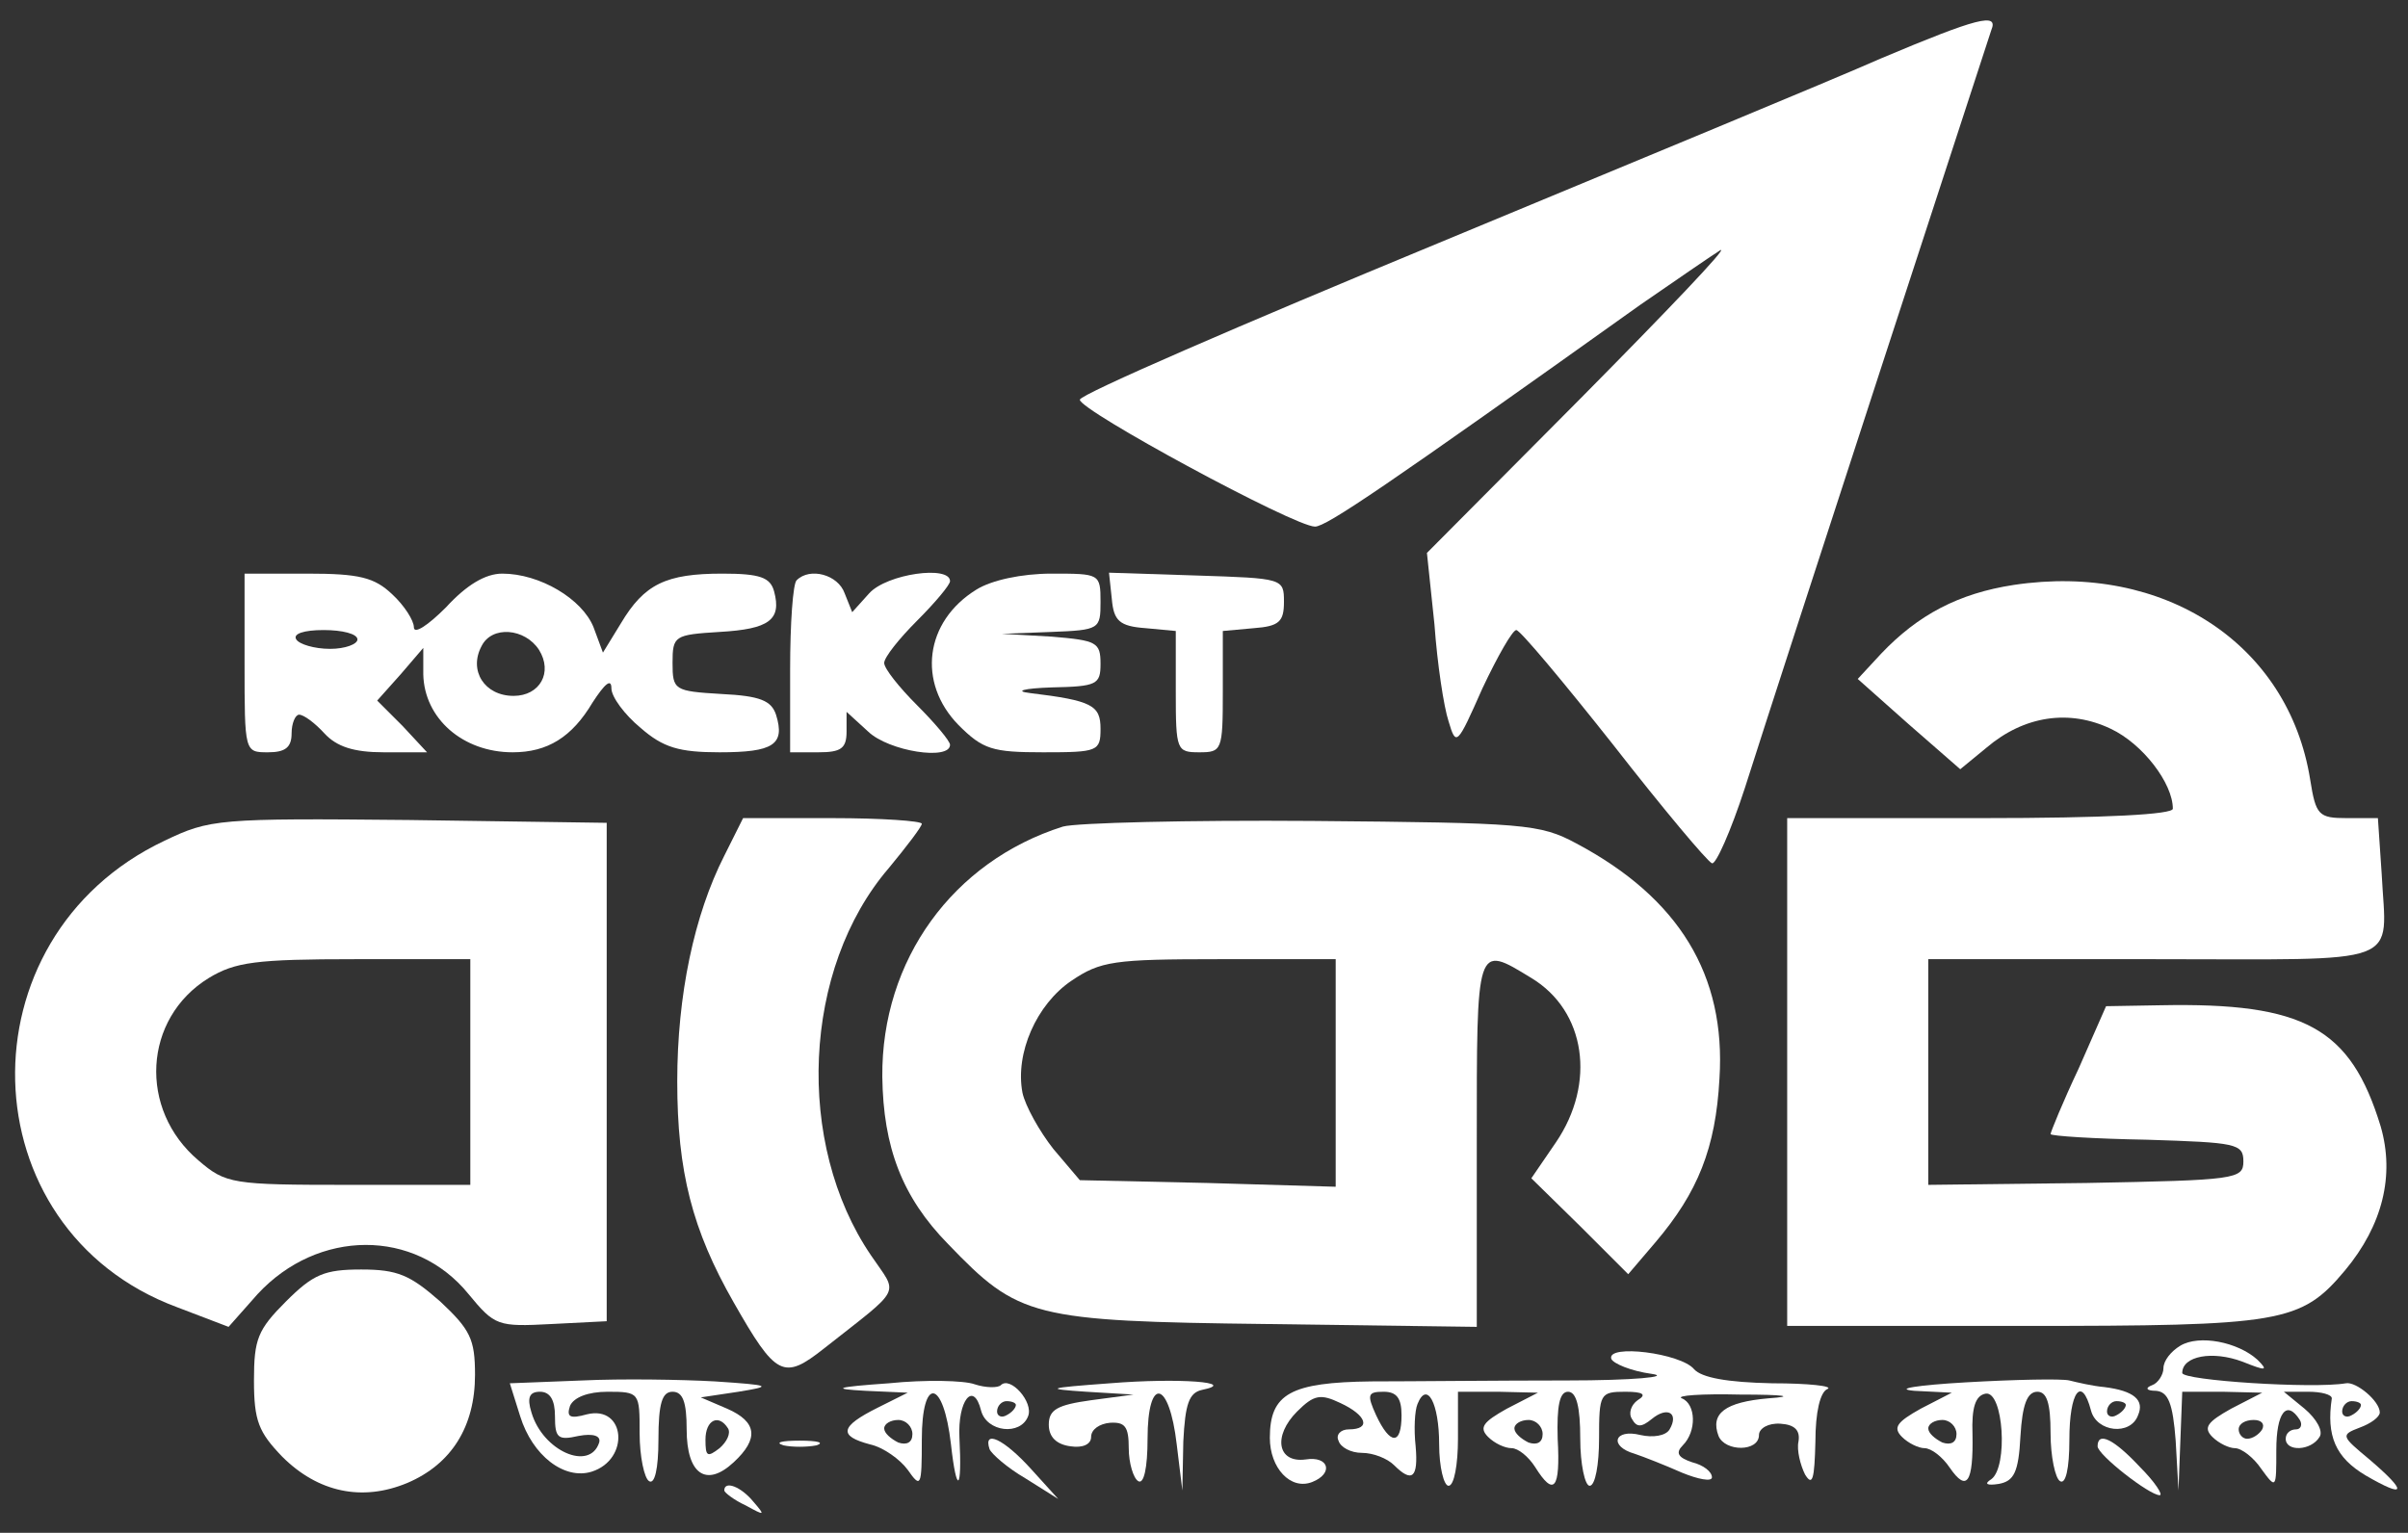 <?xml version="1.0" encoding="UTF-8" standalone="yes"?>
<!-- Created with sK1/UniConvertor (http://sk1project.org/) -->
<svg xmlns="http://www.w3.org/2000/svg" xmlns:xlink="http://www.w3.org/1999/xlink"
  width="256pt" height="163pt" viewBox="0 0 256 163"
  fill-rule="evenodd">
<rect x="0" y="0" width="256" height="163" fill="#333333" stroke="none"/>
<g>
<g>
<path style="stroke:none; fill:#fff" d="M 200 6.2C 194.8 8.5 173.5 17.3 152.8 25.9C 132 34.5 114.9 41.9 114.8 42.5C 114.7 43.6 137.6 56 139.8 56C 141 56 147.2 51.8 174.4 32.4C 178.3 29.7 182.1 27.1 182.9 26.6C 183.8 26.2 177.1 33.2 168.1 42.3L 151.7 58.8L 152.5 66.4C 152.8 70.6 153.5 75.2 154 76.7C 154.8 79.4 154.9 79.3 157.6 73.2C 159.2 69.8 160.8 67 161.2 67C 161.6 67 166.2 72.5 171.5 79.2C 176.8 86 181.5 91.6 182 91.8C 182.4 92 184 88.4 185.5 83.8C 189.5 71.2 211.2 4.7 211.7 3.2C 212.5 1.3 210.2 1.9 200 6.2z"/>
<path style="stroke:none; fill:#fff" d="M 26 70.5C 26 80 26 80 28.5 80C 30.3 80 31 79.5 31 78C 31 76.9 31.4 76 31.8 76C 32.3 76 33.5 76.9 34.5 78C 35.8 79.4 37.6 80 40.8 80L 45.4 80L 42.8 77.2L 40.1 74.5L 42.6 71.7L 45 68.9L 45 71.7C 45.1 76.4 49.2 80 54.5 80C 58.2 80 60.8 78.4 63 74.7C 64.3 72.7 65 72.1 65 73.2C 65 74.1 66.4 76 68.1 77.4C 70.5 79.5 72.2 80 76.5 80C 82.2 80 83.5 79.2 82.5 76C 82 74.5 80.8 74 76.7 73.8C 71.7 73.5 71.5 73.4 71.5 70.5C 71.5 67.6 71.7 67.5 76.5 67.2C 81.8 66.9 83.1 65.9 82.3 62.9C 81.9 61.4 80.8 61 76.8 61C 70.8 61 68.5 62.1 66 66.3L 64.1 69.4L 63.1 66.7C 61.9 63.7 57.4 61 53.4 61C 51.6 61 49.6 62.2 47.4 64.6C 45.5 66.5 44 67.5 44 66.7C 44 66 43 64.4 41.7 63.2C 39.8 61.4 38.2 61 32.7 61L 26 61L 26 70.5zM 38 68C 38 68.5 36.7 69 35.1 69C 33.4 69 31.8 68.5 31.5 68C 31.1 67.4 32.3 67 34.4 67C 36.4 67 38 67.4 38 68zM 57.3 69.1C 58.8 71.5 57.4 74 54.6 74C 51.5 74 49.8 71.3 51.2 68.7C 52.3 66.5 55.8 66.8 57.3 69.1z"/>
<path style="stroke:none; fill:#fff" d="M 84.7 61.7C 84.3 62 84 66.3 84 71.2L 84 80L 87 80C 89.4 80 90 79.6 90 77.8L 90 75.7L 92.3 77.8C 94.5 79.9 101 80.9 101 79.2C 101 78.8 99.4 76.9 97.5 75C 95.6 73.1 94 71.1 94 70.5C 94 69.9 95.6 67.9 97.5 66C 99.4 64.1 101 62.2 101 61.8C 101 60.1 94.3 61 92.4 63.1L 90.6 65.1L 89.8 63.1C 89.1 61.1 86.1 60.3 84.7 61.7z"/>
<path style="stroke:none; fill:#fff" d="M 103.8 62.7C 98.3 66.1 97.5 72.6 101.9 77.1C 104.5 79.7 105.5 80 110.9 80C 116.7 80 117 79.9 117 77.5C 117 75 116.1 74.5 109.5 73.7C 107.8 73.5 108.8 73.2 111.8 73.1C 116.6 73 117 72.8 117 70.6C 117 68.3 116.6 68.1 111.8 67.7L 106.5 67.4L 111.8 67.2C 116.9 67 117 66.9 117 64C 117 61 116.9 61 111.8 61C 108.6 61 105.4 61.7 103.8 62.7z"/>
<path style="stroke:none; fill:#fff" d="M 118.2 63.7C 118.4 66 119 66.6 121.8 66.8L 125 67.1L 125 73.6C 125 79.8 125.1 80 127.5 80C 129.9 80 130 79.8 130 73.6L 130 67.1L 133.3 66.8C 136 66.6 136.5 66.1 136.5 64C 136.5 61.5 136.4 61.5 127.2 61.2L 117.9 60.9L 118.2 63.7z"/>
<path style="stroke:none; fill:#fff" d="M 214.1 62.2C 208.2 63.1 203.9 65.4 200 69.5L 197.5 72.2L 202.9 77L 208.4 81.8L 211.2 79.5C 215.2 76.1 220 75.4 224.4 77.5C 227.8 79.1 231 83.3 231 86C 231 86.6 224.1 87 210.5 87L 190 87L 190 114L 190 141L 215 141C 242.6 141 244.6 140.7 249.3 135.1C 253.3 130.3 254.6 125 253.1 119.8C 249.9 109.3 245 106.6 229.7 106.9L 223.9 107L 221 113.6C 219.3 117.2 218 120.4 218 120.6C 218 120.8 222.6 121.1 228.3 121.2C 237.7 121.5 238.5 121.6 238.5 123.5C 238.5 125.4 237.7 125.5 221.8 125.8L 205 126L 205 114L 205 102L 228.9 102C 256 102 253.7 102.9 253.2 92.9L 252.8 87L 249.5 87C 246.5 87 246.2 86.7 245.6 82.9C 243.3 68.5 230.1 59.8 214.1 62.2z"/>
<path style="stroke:none; fill:#fff" d="M 17.5 89.4C -4.3 99.7 -3.5 130.7 18.8 139L 24.3 141.1L 27.4 137.6C 33.8 130.7 44.1 130.6 49.8 137.6C 52.6 141 52.9 141.1 58.6 140.8L 64.5 140.5L 64.5 114L 64.5 87.5L 43.5 87.2C 23.2 87 22.3 87.1 17.5 89.4zM 50 114L 50 126L 37.1 126C 24.7 126 24 125.9 21.1 123.4C 14.7 118 15.2 108.3 22.2 104C 25 102.3 27.2 102 37.8 102L 50 102L 50 114z"/>
<path style="stroke:none; fill:#fff" d="M 77 91C 73.8 97.3 72 105.8 72 115C 72 124.6 73.6 130.8 78 138.5C 82.5 146.4 83.3 146.8 87.6 143.4C 96.1 136.7 95.5 137.8 92.6 133.5C 84.5 121.6 85.3 103 94.5 92.3C 96.4 90 98 87.9 98 87.6C 98 87.3 93.7 87 88.5 87L 79 87L 77 91z"/>
<path style="stroke:none; fill:#fff" d="M 113 87.9C 101.3 91.6 93.7 102.1 93.8 114.5C 93.9 122 95.9 127.3 100.8 132.3C 108.3 140.1 109.7 140.5 134.8 140.8L 157 141.1L 157 121.6C 157 100.2 156.9 100.4 162.8 104C 168.6 107.5 169.7 115.2 165.4 121.5L 162.8 125.3L 168 130.4L 173.1 135.5L 176 132.1C 180.5 126.8 182.4 122.1 182.8 114.7C 183.5 103.7 178.5 95.5 167.6 89.7C 163.7 87.6 162.1 87.5 139.5 87.3C 126.3 87.2 114.4 87.5 113 87.9zM 142 114.1L 142 126.2L 128.4 125.8L 114.8 125.5L 112 122.2C 110.5 120.3 109 117.6 108.7 116.2C 107.9 112 110.2 106.8 113.9 104.3C 117 102.2 118.4 102 129.6 102L 142 102L 142 114.1z"/>
<path style="stroke:none; fill:#fff" d="M 30.4 138.4C 27.4 141.4 27 142.4 27 146.8C 27 151.1 27.5 152.3 30 154.9C 33.8 158.7 38.5 159.7 43.3 157.7C 48 155.7 50.5 151.7 50.5 146.2C 50.5 142.4 50 141.4 46.8 138.4C 43.6 135.6 42.3 135 38.4 135C 34.5 135 33.3 135.5 30.4 138.4z"/>
<path style="stroke:none; fill:#fff" d="M 231.8 143.1C 230.8 143.7 230 144.7 230 145.5C 230 146.2 229.4 147.1 228.8 147.3C 228 147.6 228.2 147.9 229.2 147.9C 230.5 148 231 149.2 231.3 153.2L 231.6 158.5L 231.8 153.2L 232 148L 236.3 148L 240.5 148.1L 237.2 149.8C 234.7 151.2 234.2 151.8 235.2 152.8C 235.9 153.5 237 154 237.6 154C 238.3 154 239.6 155 240.4 156.2C 242 158.4 242 158.3 242 154.2C 242 150.2 243.1 148.8 244.5 151C 244.8 151.5 244.6 152 244.1 152C 243.5 152 243 152.4 243 153C 243 154.4 245.7 154.3 246.6 152.8C 247 152.2 246.3 150.9 245 149.8L 242.8 148L 245.4 148C 246.8 148 247.9 148.3 247.9 148.7C 247.3 152.7 248.3 155 251.5 156.9C 255.8 159.4 256 158.7 251.9 155.2C 248.9 152.7 248.8 152.6 250.9 151.8C 252 151.4 253 150.7 253 150.2C 253 149 250.5 146.9 249.4 147.1C 245.9 147.7 232 146.8 232 146C 232 144.2 235.2 143.6 238.4 144.8C 240.9 145.8 241.2 145.8 240 144.6C 237.9 142.7 233.8 141.9 231.8 143.1zM 251 149.4C 251 149.7 250.6 150.2 250 150.5C 249.5 150.8 249 150.6 249 150.1C 249 149.5 249.5 149 250 149C 250.6 149 251 149.2 251 149.4zM 240.5 152C 240.2 152.5 239.5 153 238.9 153C 238.4 153 238 152.5 238 152C 238 151.4 238.7 151 239.6 151C 240.4 151 240.8 151.4 240.5 152z"/>
<path style="stroke:none; fill:#fff" d="M 171.3 144.5C 171.5 145 173.4 145.8 175.6 146.1C 177.7 146.4 173.7 146.8 166.5 146.8C 159.4 146.8 150 146.9 145.8 146.9C 137.2 147 135 148.2 135 152.9C 135 156.1 137.2 158.5 139.5 157.6C 141.8 156.7 141.3 154.8 138.8 155.2C 135.8 155.6 135.3 152.7 137.9 150.1C 139.7 148.3 140.4 148.2 142.5 149.2C 145.3 150.5 145.8 152 143.4 152C 142.5 152 142 152.6 142.3 153.2C 142.5 153.9 143.6 154.5 144.8 154.5C 146 154.5 147.5 155.1 148.2 155.8C 150.1 157.7 150.8 157.2 150.5 153.8C 150.3 152 150.4 150 150.7 149.3C 151.7 146.8 153 149.2 153 153.6C 153 156 153.5 158 154 158C 154.6 158 155 155.7 155 153L 155 148L 159.3 148L 163.5 148.1L 160.2 149.8C 157.7 151.2 157.2 151.8 158.2 152.8C 158.9 153.5 160 154 160.7 154C 161.4 154 162.5 154.9 163.2 156C 165.2 159.2 165.9 158.4 165.6 153C 165.5 149.5 165.8 148 166.7 148C 167.6 148 168 149.6 168 153C 168 155.7 168.5 158 169 158C 169.6 158 170 155.7 170 153C 170 148.2 170.1 148 172.8 148C 174.7 148 175.1 148.3 174.1 148.9C 173.4 149.4 173.1 150.3 173.5 150.9C 174 151.8 174.5 151.8 175.6 150.9C 177.3 149.5 178.5 150.3 177.5 152C 177.1 152.7 175.7 152.9 174.4 152.6C 171.6 151.9 171 153.8 173.8 154.6C 174.7 154.9 177 155.8 178.8 156.6C 180.5 157.3 182 157.6 182 157.1C 182 156.5 181.1 155.8 179.9 155.5C 178.4 155 178.1 154.5 178.9 153.7C 180.4 152.2 180.3 149.3 178.8 148.7C 178.1 148.4 180.9 148.2 185 148.3C 189.8 148.3 190.9 148.5 188 148.7C 183.4 149.1 181.8 150.3 182.7 152.7C 183.4 154.4 187 154.4 187 152.6C 187 151.9 188 151.3 189.3 151.4C 190.8 151.5 191.4 152.1 191.2 153.3C 191 154.2 191.4 155.8 191.9 156.8C 192.7 158.1 192.9 157.3 193 153.3C 193 150.2 193.5 148 194.3 147.7C 194.9 147.4 192.3 147.1 188.4 147.1C 183.6 147 180.9 146.5 180.1 145.6C 178.7 143.9 170.8 142.9 171.3 144.5zM 149 150.5C 149 153.7 147.8 153.7 146.3 150.5C 145.3 148.3 145.4 148 147.1 148C 148.5 148 149 148.7 149 150.5zM 164 152.5C 164 153.4 163.4 153.7 162.5 153.4C 161.7 153 161 152.4 161 151.9C 161 151.4 161.7 151 162.5 151C 163.3 151 164 151.7 164 152.5z"/>
<path style="stroke:none; fill:#fff" d="M 61.9 146.8L 54.2 147.1L 55.3 150.6C 56.6 154.8 60 157.4 62.9 156.5C 67 155.2 66.5 149.4 62.4 150.4C 60.6 150.9 60.2 150.7 60.6 149.5C 61 148.6 62.5 148 64.6 148C 68 148 68 148.1 68 152.4C 68 154.9 68.5 157.2 69 157.5C 69.6 157.9 70 156.2 70 153.1C 70 149.2 70.4 148 71.5 148C 72.6 148 73 149.1 73 152C 73 156.8 75.1 158.2 78 155.5C 80.7 153 80.5 151.2 77.3 149.8L 74.5 148.6L 78.5 148C 82.2 147.4 82 147.3 76 146.9C 72.4 146.7 66.1 146.6 61.9 146.8zM 59 150.6C 59 152.9 59.3 153.2 61.5 152.7C 63.1 152.4 63.9 152.7 63.7 153.4C 62.7 156.5 57.7 154.3 56.5 150.2C 56 148.6 56.3 148 57.4 148C 58.5 148 59 148.9 59 150.6zM 77.4 151.9C 77.7 152.4 77.3 153.3 76.5 154C 75.2 155 75 154.9 75 153.1C 75 151 76.4 150.3 77.4 151.9z"/>
<path style="stroke:none; fill:#fff" d="M 94.5 147.1C 88.8 147.5 88.3 147.7 92 147.9L 96.5 148.1L 93.3 149.7C 89.3 151.7 89.1 152.7 92.5 153.6C 93.9 153.9 95.7 155.2 96.5 156.3C 97.9 158.3 98 158.1 98 153.1C 98 146.3 100.3 146.6 101.1 153.6C 101.7 159 102.3 158.6 102 152.9C 101.8 148.9 103.5 146.8 104.3 150C 104.9 152.3 108.5 152.7 109.3 150.6C 109.9 149.1 107.4 146.3 106.4 147.3C 106.1 147.6 104.8 147.6 103.6 147.2C 102.5 146.8 98.4 146.7 94.5 147.1zM 108 149.4C 108 149.7 107.6 150.2 107 150.5C 106.5 150.8 106 150.6 106 150.1C 106 149.5 106.5 149 107 149C 107.6 149 108 149.2 108 149.4zM 97 152.5C 97 153.4 96.4 153.7 95.5 153.4C 94.7 153 94 152.4 94 151.9C 94 151.4 94.7 151 95.5 151C 96.3 151 97 151.7 97 152.5z"/>
<path style="stroke:none; fill:#fff" d="M 118 147.1C 111.2 147.6 111 147.7 115.5 148L 120.5 148.3L 116 148.9C 112.4 149.4 111.5 149.9 111.5 151.5C 111.5 152.8 112.3 153.6 113.8 153.8C 115.1 154 116 153.6 116 152.8C 116 152 116.9 151.4 118 151.3C 119.6 151.2 120 151.7 120 154C 120 155.6 120.5 157.2 121 157.5C 121.6 157.9 122 156.1 122 153C 122 146.3 124.3 146.7 125.1 153.6L 125.7 158.5L 125.8 153.3C 126 149.3 126.4 148.1 127.8 147.8C 131.7 147 125.4 146.5 118 147.1z"/>
<path style="stroke:none; fill:#fff" d="M 209 147C 203.8 147.3 201.3 147.7 203.5 147.9L 207.5 148.1L 204.2 149.8C 201.7 151.2 201.2 151.8 202.2 152.8C 202.9 153.5 204 154 204.6 154C 205.3 154 206.5 154.9 207.3 156.1C 209.1 158.7 209.8 157.7 209.7 152.5C 209.6 149.7 210 148.4 211.1 148.2C 213 147.9 213.5 156 211.7 157.3C 210.9 157.8 211.2 158 212.5 157.8C 214.1 157.5 214.6 156.6 214.8 152.7C 215 149.4 215.5 148 216.6 148C 217.6 148 218 149.2 218 152.4C 218 154.9 218.5 157.2 219 157.5C 219.6 157.9 220 156.2 220 153.1C 220 148 221.3 146.2 222.3 150C 222.9 152.3 226.5 152.7 227.3 150.5C 228 148.9 226.9 147.9 223.7 147.5C 222.5 147.4 220.8 147 220 146.8C 219.2 146.6 214.2 146.7 209 147zM 226 149.4C 226 149.7 225.6 150.2 225 150.5C 224.5 150.8 224 150.6 224 150.1C 224 149.5 224.5 149 225 149C 225.6 149 226 149.2 226 149.4zM 208 152.5C 208 153.4 207.4 153.7 206.5 153.4C 205.7 153 205 152.4 205 151.9C 205 151.4 205.7 151 206.5 151C 207.3 151 208 151.7 208 152.5z"/>
<path style="stroke:none; fill:#fff" d="M 83.3 153.7C 84.2 153.9 85.8 153.9 86.8 153.7C 87.7 153.4 86.9 153.2 85 153.2C 83.1 153.2 82.3 153.4 83.3 153.7z"/>
<path style="stroke:none; fill:#fff" d="M 105.2 154.1C 105.4 154.6 107.1 156.1 109 157.2L 112.5 159.4L 109.6 156.2C 106.7 153 104.5 152 105.2 154.1z"/>
<path style="stroke:none; fill:#fff" d="M 223 153.8C 223 154.7 228.5 159 229.6 159C 230 159 229.1 157.6 227.5 156C 224.7 153 223 152.2 223 153.8z"/>
<path style="stroke:none; fill:#fff" d="M 77 158.5C 77 158.7 78 159.5 79.3 160.1C 81.3 161.2 81.4 161.2 80.1 159.7C 78.8 158.1 77 157.4 77 158.5z"/>
</g>
</g>
</svg>